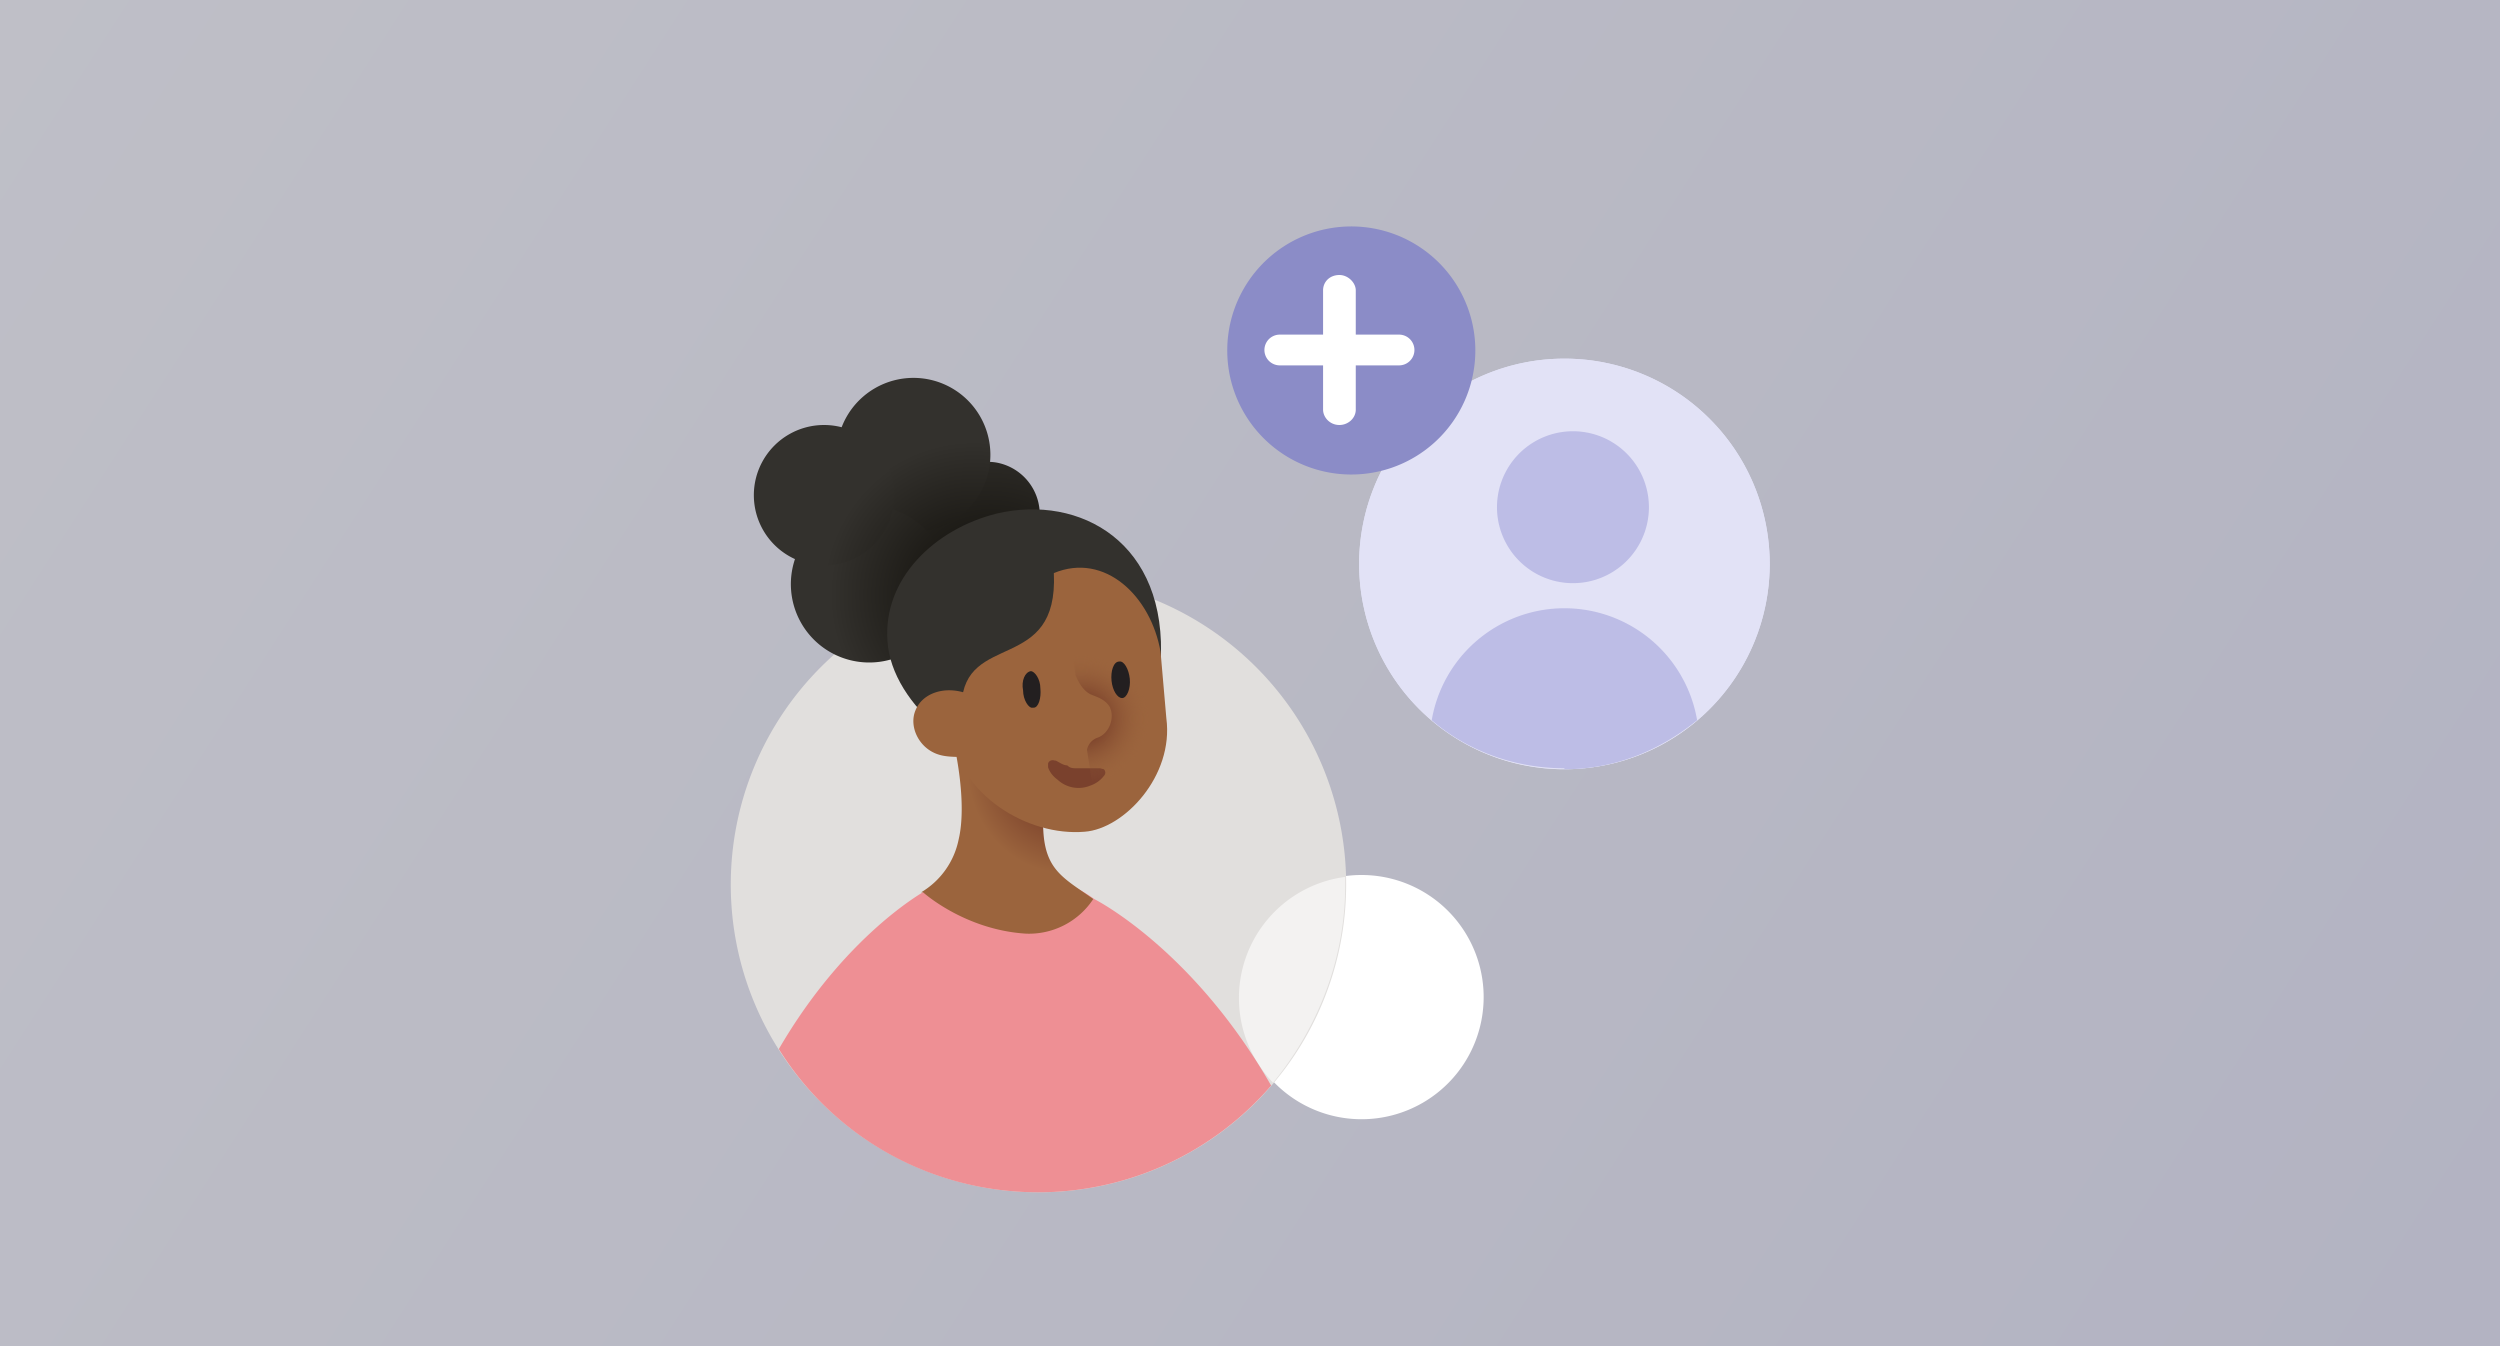 <svg xmlns="http://www.w3.org/2000/svg" xmlns:xlink="http://www.w3.org/1999/xlink" fill="none" viewBox="0 0 260 140">
  <rect x="0" y="0" width="260" height="140" fill="#808080" stroke="none"/>
  <defs>
    <path id="b" fill="#E2E2F6" d="M162.7 80a21.3 21.3 0 1 0 0-42.7 21.3 21.3 0 0 0 0 42.7Z"/>
  </defs>
  <path fill="url(#a)" d="M260 140h260v140H260z" transform="rotate(-180 260 140)"/>
  <path fill="#fff" d="M141.6 116.4a12.7 12.7 0 1 0 0-25.4 12.7 12.7 0 0 0 0 25.4Z"/>
  <path fill="#E1DFDD" d="M108 124a32 32 0 1 0 0-64 32 32 0 0 0 0 64Z"/>
  <path fill="#F3F2F1" d="M139.9 91.1v1c0 7.7-2.9 14.9-7.5 20.5a12.7 12.7 0 0 1 7.5-21.4Z"/>
  <use xlink:href="#b"/>
  <use xlink:href="#b"/>
  <path fill="#BDBDE6" d="M162.7 80c5.3 0 10-2 13.8-5.1a14 14 0 0 0-27.6 0c3.6 3.1 8.5 5 13.8 5Zm0-19.4a7.9 7.9 0 1 0 0-15.7 7.9 7.9 0 0 0 0 15.7Z"/>
  <path fill="#8B8CC7" d="M139.4 49.3a12.9 12.9 0 1 0 0-25.7 12.9 12.9 0 0 0 0 25.7Z"/>
  <path fill="#fff" d="M145.6 34.8H141v-4.6c0-.8-.8-1.6-1.7-1.6-1 0-1.7.7-1.7 1.6v4.6h-4.5a1.6 1.6 0 0 0 0 3.2h4.5v4.6c0 .8.7 1.6 1.7 1.6.9 0 1.7-.7 1.7-1.6V38h4.5a1.6 1.6 0 0 0 0-3.2Z"/>
  <path fill="url(#c)" d="M103.6 48.1a5.4 5.4 0 1 1-1.9 10.8c-3-.5-7.4-3-6.9-6s5.8-5.3 8.8-4.8Z"/>
  <path fill="url(#d)" d="M95 55.3a8 8 0 1 0 0-16 8 8 0 0 0 0 16Z"/>
  <path fill="url(#e)" d="M90.4 68.9a8.1 8.1 0 1 0 0-16.3 8.1 8.1 0 0 0 0 16.3Z"/>
  <path fill="url(#f)" d="M85.7 58.8a7.3 7.3 0 1 0 0-14.6 7.3 7.3 0 0 0 0 14.6Z"/>
  <path fill="#33312D" d="m109.6 79.3-1 .1c-7.4 1-15.9-6.1-16.3-12.7-.5-6.5 4.9-11.7 11.4-13.3 8.6-2 17.8 3 17 15.6-.3 6.3-3.8 9.4-11 10.3Z"/>
  <path fill="#EE8F94" d="M108 124a32 32 0 0 0 24.2-11.1c-8.2-14.3-18.4-19.4-18.4-19.4a16.1 16.1 0 0 0-8.6-3 17 17 0 0 0-8.7 2c-.6.3-8.7 4.9-15.5 16.6 5.6 9 15.6 14.9 27 14.9Z"/>
  <path fill="url(#g)" d="M96 92.8s4.3 3.9 10.7 4.3a8 8 0 0 0 7-3.6c-3.1-2.2-5-3-5.2-7.2L108 79l-8.7-1.2s1.3 5.7.4 9.5a8.3 8.3 0 0 1-3.9 5.5Z"/>
  <path fill="#9B643D" d="M112.8 86.5c-5.9.5-13.1-3.8-14-10.6l1.2-2.6c.3-7.7 10.1-3.2 9.6-13.7 5.3-2.2 10.1 2.4 11.1 8.2l.6 6.9c.8 6-4.4 11.5-8.5 11.8Z"/>
  <path fill="#7A412D" d="M109 79.8c.2.6.6 1 1 1.3a3.2 3.2 0 0 0 3.4.6 3 3 0 0 0 1.4-1c.2-.2.2-.5 0-.7l-.4-.1H112c-.4 0-.7 0-1-.3-.4 0-.8-.3-1.2-.5h-.1c-.3-.1-.6 0-.7.3v.4Z"/>
  <path fill="url(#h)" d="m119.6 65.5 1.2 12-7 5.4-2.8-18.3 8.6.9Z"/>
  <path fill="#9B643D" d="M100.5 72.1c-2.3-.8-4.6 0-5.3 1.8-.7 1.7.4 4 2.5 4.6 1 .3 2.5.2 2.5.2l.3-6.6Zm9.9 2.4a31 31 0 0 0 2.6 3.8s0-1.2 1.2-1.6c1.1-.4 1.8-2 1.2-3.2-.5-.8-1.3-1-2-1.3-1-.5-1.5-1.9-1.5-1.9s-2.3 2.2-1.5 4.2Z"/>
  <path fill="#231F20" d="M107.5 73.6c.5 0 .8-1 .7-2 0-1-.6-1.8-1-1.8-.6.1-1 1-.8 2 0 1 .6 1.9 1 1.8Zm9.2-1c.5 0 .9-1 .8-2-.1-1-.6-1.9-1.1-1.8-.6 0-.9 1-.8 2 .1 1 .6 1.8 1.1 1.8Z"/>
  <defs>
    <radialGradient id="c" cx="0" cy="0" r="1" gradientTransform="matrix(18.2 0 0 18.2 103.1 62.5)" gradientUnits="userSpaceOnUse">
      <stop stop-color="#0C0A05"/>
      <stop offset="1" stop-color="#33312D"/>
    </radialGradient>
    <radialGradient id="d" cx="0" cy="0" r="1" gradientTransform="matrix(16 0 0 16 101.3 61.9)" gradientUnits="userSpaceOnUse">
      <stop stop-color="#0C0A05"/>
      <stop offset="1" stop-color="#33312D"/>
    </radialGradient>
    <radialGradient id="e" cx="0" cy="0" r="1" gradientTransform="matrix(16 0 0 16 102.3 61.9)" gradientUnits="userSpaceOnUse">
      <stop stop-color="#0C0A05"/>
      <stop offset="1" stop-color="#33312D"/>
    </radialGradient>
    <radialGradient id="f" cx="0" cy="0" r="1" gradientTransform="matrix(16 0 0 16 101.6 61.9)" gradientUnits="userSpaceOnUse">
      <stop stop-color="#0C0A05"/>
      <stop offset="1" stop-color="#33312D"/>
    </radialGradient>
    <radialGradient id="g" cx="0" cy="0" r="1" gradientTransform="matrix(10.3 0 0 11 110.9 79.8)" gradientUnits="userSpaceOnUse">
      <stop stop-color="#591C17"/>
      <stop offset=".3" stop-color="#743926"/>
      <stop offset=".8" stop-color="#905837"/>
      <stop offset="1" stop-color="#9B643D"/>
    </radialGradient>
    <radialGradient id="h" cx="0" cy="0" r="1" gradientTransform="matrix(7 -1 1 6.6 112.4 74.8)" gradientUnits="userSpaceOnUse">
      <stop stop-color="#591C17"/>
      <stop offset="1" stop-color="#9B643D" stop-opacity="0"/>
    </radialGradient>
    <linearGradient id="a" x1="773.6" x2="-310.4" y1="474" y2="-223.2" gradientUnits="userSpaceOnUse">
      <stop stop-color="#fff" stop-opacity=".6"/>
      <stop offset="1" stop-color="#A6A7DC" stop-opacity=".6"/>
    </linearGradient>
  </defs>
</svg>